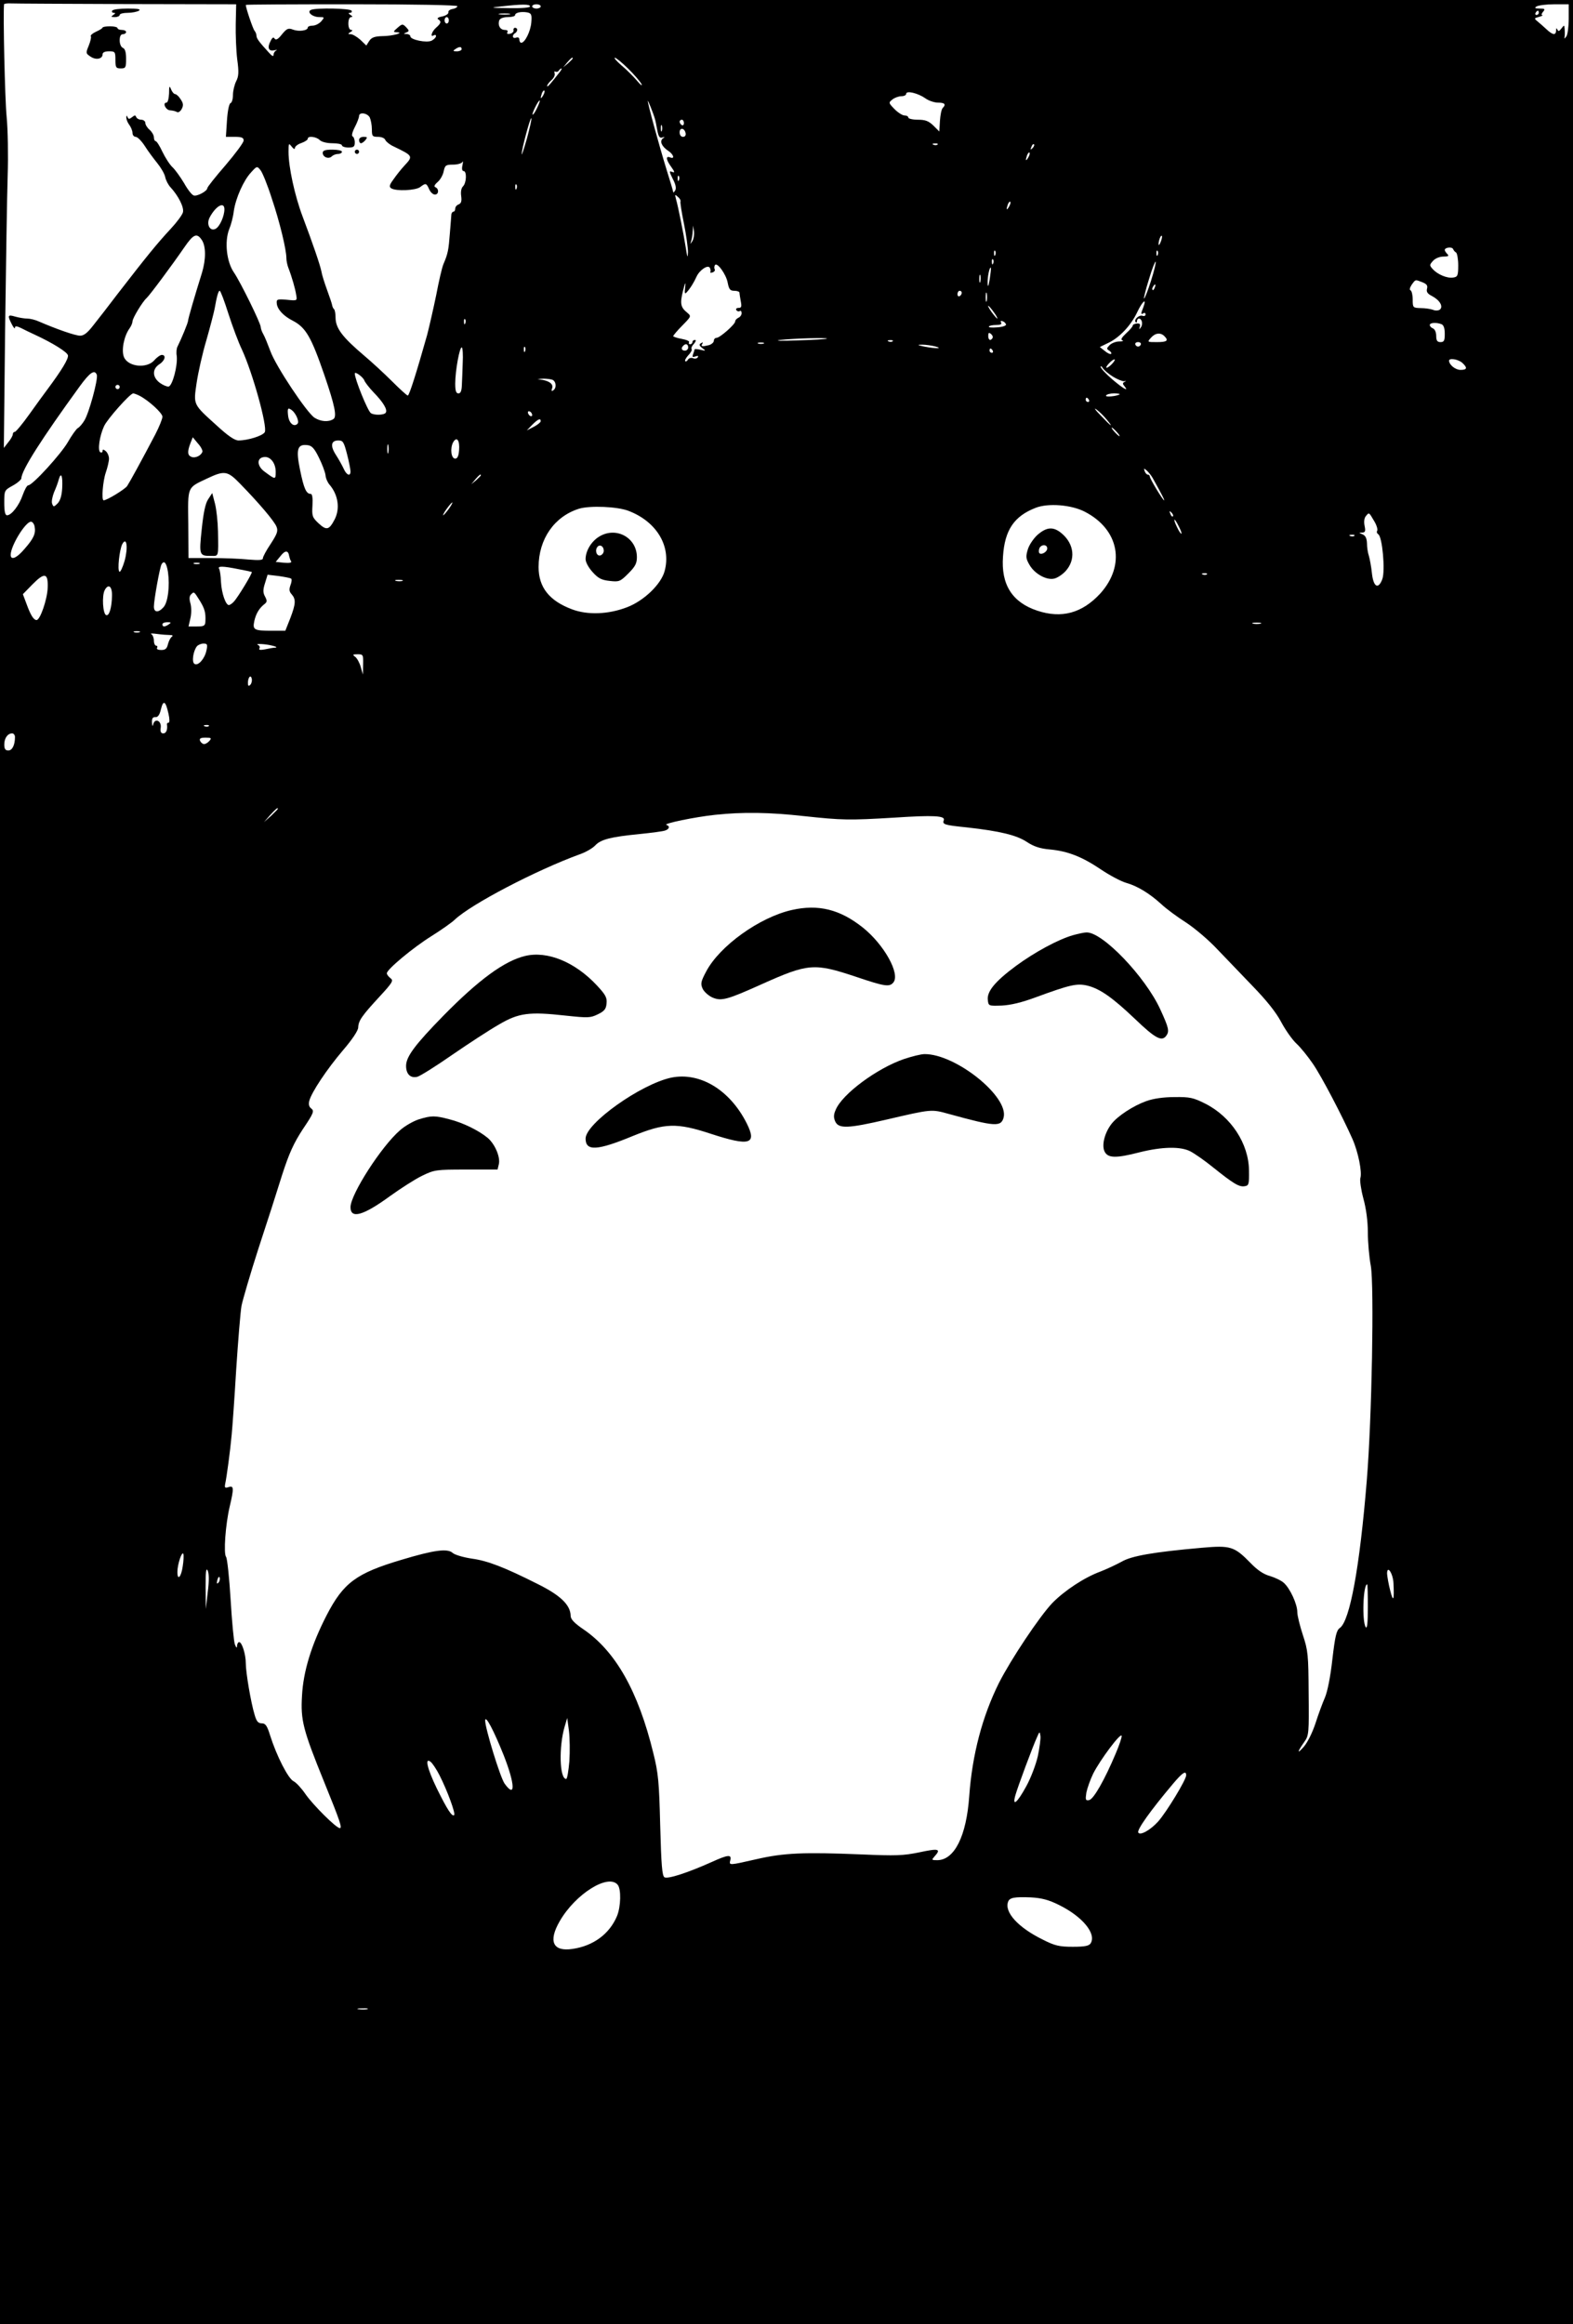 <?xml version="1.0" standalone="no"?>
<!DOCTYPE svg PUBLIC "-//W3C//DTD SVG 20010904//EN"
 "http://www.w3.org/TR/2001/REC-SVG-20010904/DTD/svg10.dtd">
<svg version="1.0" xmlns="http://www.w3.org/2000/svg"
 width="736pt" height="1087pt" viewBox="0 0 736 1087"
 preserveAspectRatio="xMidYMid meet">

<g transform="translate(0,1087) scale(0.1,-0.1)"
fill="#000000" stroke="none">
<path d="M0 5435 l0 -5435 3680 0 3680 0 0 5435 0 5435 -3680 0 -3680 0 0
-5435z m595 5416 l510 -1 -2 -92 c-1 -51 2 -126 7 -166 8 -59 7 -79 -5 -102
-8 -16 -15 -45 -15 -64 0 -19 -5 -36 -11 -38 -7 -2 -14 -36 -17 -81 l-5 -77
42 0 c32 0 41 -4 41 -17 0 -10 -39 -62 -85 -116 -47 -54 -85 -102 -85 -107 0
-14 -49 -40 -64 -34 -9 3 -29 29 -45 58 -17 28 -41 62 -54 74 -13 12 -34 45
-47 72 -13 28 -27 50 -32 50 -4 0 -8 8 -8 18 0 10 -9 25 -20 35 -11 9 -20 24
-20 32 0 8 -9 15 -19 15 -11 0 -21 6 -24 13 -3 9 -7 9 -19 -1 -13 -10 -17 -10
-21 0 -4 9 -6 9 -6 -2 0 -8 6 -24 14 -34 8 -11 15 -28 15 -38 0 -10 7 -18 15
-18 8 0 27 -19 42 -42 15 -24 42 -60 59 -81 17 -21 34 -50 37 -65 3 -15 14
-36 24 -47 38 -41 65 -95 59 -118 -3 -12 -29 -47 -57 -77 -65 -70 -112 -128
-249 -305 -41 -54 -92 -120 -113 -146 -27 -35 -44 -49 -62 -49 -23 0 -111 31
-192 66 -17 8 -42 14 -55 14 -13 0 -38 4 -56 9 -36 11 -38 6 -17 -35 8 -16 15
-24 15 -17 0 9 7 9 28 -1 15 -8 43 -21 62 -30 89 -41 155 -83 158 -98 3 -16
-29 -69 -96 -159 -15 -20 -53 -72 -85 -117 -32 -45 -63 -82 -68 -82 -5 0 -9
-5 -9 -11 0 -6 -9 -23 -21 -37 l-21 -27 6 555 c4 305 9 629 12 720 3 92 1 214
-5 275 -8 82 -17 481 -12 525 1 3 16 5 34 4 17 -1 262 -2 542 -3z m1545 -10
c0 -5 -10 -11 -22 -13 -13 -2 -22 -9 -20 -16 1 -7 -12 -15 -29 -19 -18 -3 -26
-9 -19 -13 16 -10 14 -19 -9 -39 -21 -18 -30 -48 -11 -36 6 3 10 2 10 -4 0 -6
-9 -15 -20 -21 -23 -12 -100 4 -100 20 0 6 -8 10 -17 11 -16 0 -16 1 -2 7 15
6 14 9 -1 25 -16 16 -18 16 -40 -3 -21 -18 -21 -20 -4 -21 40 -1 -19 -18 -67
-18 -36 -1 -50 -6 -61 -22 l-14 -22 -28 27 c-16 14 -36 26 -45 26 -14 0 -14 2
-1 10 10 6 11 10 3 10 -8 0 -13 13 -13 30 0 17 5 30 13 30 8 0 7 4 -3 10 -11
7 -11 10 -2 10 7 0 10 5 7 10 -7 11 -163 14 -189 4 -23 -9 5 -34 38 -34 25 0
25 -1 9 -20 -10 -11 -28 -20 -40 -20 -13 0 -23 -4 -23 -9 0 -14 -40 -20 -68
-10 -23 9 -30 6 -53 -22 -18 -23 -28 -28 -34 -20 -5 9 -11 6 -19 -11 -17 -31
-9 -50 18 -43 11 2 15 2 9 -1 -7 -3 -13 -12 -13 -20 0 -10 -7 -7 -22 10 -45
49 -58 66 -58 79 0 7 -4 17 -9 23 -7 7 -41 107 -41 121 0 2 223 3 495 3 299 0
495 -4 495 -9z m340 -1 c0 -6 -38 -9 -97 -8 -91 1 -93 2 -38 8 97 11 135 11
135 0z m50 0 c0 -5 -9 -10 -20 -10 -11 0 -20 5 -20 10 0 6 9 10 20 10 11 0 20
-4 20 -10z m4810 -57 c0 -38 -5 -75 -11 -83 -9 -13 -10 -13 -8 0 1 8 1 24 0
35 -2 19 -2 19 -15 2 -11 -14 -15 -15 -19 -5 -4 8 -6 7 -6 -4 -1 -24 -15 -23
-45 5 -13 12 -32 29 -42 37 -17 14 -16 15 7 21 13 4 20 7 15 8 -5 1 -3 8 4 16
11 13 8 15 -16 15 -22 0 -26 3 -14 10 8 5 45 10 83 10 l67 0 0 -67z m-4854
-17 c-3 -42 -30 -96 -47 -96 -5 0 -9 7 -9 15 0 9 -6 12 -15 9 -17 -7 -21 11
-5 21 6 3 10 10 10 16 0 5 -4 9 -10 9 -5 0 -9 -5 -7 -12 1 -6 -6 -14 -17 -16
-11 -2 -16 0 -12 7 4 7 -1 11 -12 11 -22 0 -34 22 -26 45 4 9 19 15 40 15 19
0 34 4 34 9 0 12 28 18 57 13 19 -4 22 -10 19 -46z m4714 44 c0 -5 -5 -10 -11
-10 -5 0 -7 5 -4 10 3 6 8 10 11 10 2 0 4 -4 4 -10z m-4817 -7 c-13 -2 -33 -2
-45 0 -13 2 -3 4 22 4 25 0 35 -2 23 -4z m-283 -28 c0 -8 -4 -15 -10 -15 -5 0
-10 7 -10 15 0 8 5 15 10 15 6 0 10 -7 10 -15z m60 -135 c0 -5 -10 -10 -22
-10 -19 0 -20 2 -8 10 19 13 30 13 30 0z m520 -43 c0 -2 -10 -12 -22 -23 l-23
-19 19 23 c18 21 26 27 26 19z m258 -47 c28 -27 56 -60 63 -72 6 -13 -3 -6
-20 14 -17 20 -50 53 -73 72 -23 20 -37 36 -31 36 5 0 33 -22 61 -50z m-319
-17 c-42 -54 -59 -74 -59 -65 0 5 9 17 20 27 12 10 18 25 15 32 -2 8 -1 11 4
8 5 -3 12 -1 16 5 3 5 9 10 12 10 3 0 -1 -8 -8 -17z m-78 -110 c-12 -20 -14
-14 -5 12 4 9 9 14 11 11 3 -2 0 -13 -6 -23z m1789 -13 c15 -11 42 -20 59 -20
31 0 39 -8 22 -25 -6 -6 -11 -32 -13 -60 l-3 -50 -28 28 c-22 21 -37 27 -72
27 -25 0 -45 5 -45 10 0 6 -8 10 -18 10 -10 0 -31 14 -47 30 -28 29 -28 30 -9
45 10 8 29 15 42 15 12 0 22 5 22 11 0 17 56 3 90 -21z m-1817 -45 c-9 -19
-18 -33 -21 -31 -4 5 26 66 33 66 3 0 -3 -16 -12 -35z m551 -50 c2 -5 7 -29
11 -52 6 -32 11 -40 24 -36 12 4 13 2 3 -4 -17 -13 -6 -38 24 -58 26 -17 33
-41 9 -31 -21 8 -19 -11 6 -45 17 -24 17 -28 4 -23 -15 6 -14 2 3 -33 14 -26
17 -44 11 -54 -5 -8 -9 -11 -9 -8 0 4 -14 51 -31 105 -36 117 -89 311 -88 322
0 6 26 -58 33 -83z m-1334 6 c5 -11 10 -36 10 -55 0 -33 2 -36 29 -36 16 0 31
-6 34 -15 4 -8 21 -22 39 -30 91 -44 92 -45 50 -90 -15 -16 -38 -45 -51 -64
-20 -27 -21 -35 -10 -42 23 -14 113 -10 135 6 26 20 29 19 42 -10 6 -14 18
-25 27 -25 18 0 20 26 3 34 -9 3 -6 11 10 25 12 10 25 33 28 50 6 28 10 31 44
31 21 0 41 6 44 13 3 6 3 0 0 -15 -4 -17 -2 -28 5 -28 16 0 14 -56 -3 -72 -8
-8 -11 -26 -8 -46 3 -23 0 -33 -12 -38 -9 -3 -16 -12 -16 -20 0 -8 -4 -14 -8
-14 -5 0 -9 -6 -10 -12 0 -7 -4 -47 -7 -88 -6 -79 -9 -96 -30 -145 -7 -16 -22
-82 -34 -145 -13 -63 -32 -146 -42 -185 -50 -177 -84 -285 -91 -285 -4 0 -37
30 -75 68 -37 37 -95 90 -127 117 -105 89 -136 130 -136 181 0 17 -3 34 -7 38
-4 3 -8 12 -9 19 -1 7 -12 39 -24 72 -12 33 -24 71 -26 85 -6 31 -42 135 -88
257 -37 98 -66 232 -66 303 0 41 1 42 15 24 9 -11 14 -14 15 -6 0 7 14 18 30
23 17 6 30 15 30 20 0 15 40 10 56 -6 9 -9 34 -15 60 -15 24 0 44 -4 44 -10 0
-5 14 -10 30 -10 25 0 30 4 30 24 0 13 -5 26 -10 28 -6 2 -2 20 10 43 11 21
20 45 20 52 0 20 38 15 50 -6z m736 -97 c-14 -49 -25 -83 -25 -75 -1 20 40
173 45 168 3 -2 -7 -44 -20 -93z m734 70 c0 -8 -4 -12 -10 -9 -5 3 -10 10 -10
16 0 5 5 9 10 9 6 0 10 -7 10 -16z m-103 -36 c-3 -7 -5 -2 -5 12 0 14 2 19 5
13 2 -7 2 -19 0 -25z m111 -11 c2 -10 -3 -17 -12 -17 -10 0 -16 9 -16 21 0 24
23 21 28 -4z m1179 -53 c-3 -3 -12 -4 -19 -1 -8 3 -5 6 6 6 11 1 17 -2 13 -5z
m444 -17 c-10 -9 -11 -8 -5 6 3 10 9 15 12 12 3 -3 0 -11 -7 -18z m-20 -44
c-12 -20 -14 -14 -5 12 4 9 9 14 11 11 3 -2 0 -13 -6 -23z m-3540 -189 c38
-112 69 -242 69 -281 0 -12 4 -32 9 -45 17 -44 33 -100 37 -128 5 -27 4 -27
-44 -22 -45 4 -49 2 -47 -17 2 -27 31 -59 75 -81 61 -32 86 -75 148 -255 49
-143 59 -194 42 -205 -23 -15 -59 -12 -88 6 -36 23 -182 242 -207 312 -12 32
-26 67 -33 79 -7 12 -12 27 -12 33 0 18 -94 209 -125 255 -35 50 -45 144 -23
202 9 21 19 59 22 86 9 61 46 144 81 181 27 30 28 30 44 10 9 -11 33 -70 52
-130z m1906 84 c-3 -8 -6 -5 -6 6 -1 11 2 17 5 13 3 -3 4 -12 1 -19z m-760
-40 c-3 -8 -6 -5 -6 6 -1 11 2 17 5 13 3 -3 4 -12 1 -19z m767 -60 c-2 -3 5
-50 16 -103 11 -54 19 -114 19 -134 -1 -30 -3 -27 -10 19 -10 64 -36 194 -46
229 -6 22 -5 23 9 10 9 -7 14 -17 12 -21z m1537 -25 c-12 -20 -14 -14 -5 12 4
9 9 14 11 11 3 -2 0 -13 -6 -23z m-3671 -12 c0 -32 -22 -81 -41 -91 -26 -14
-45 20 -28 53 28 53 69 77 69 38z m2190 -148 c-11 -17 -11 -17 -6 0 3 10 7 31
7 45 l2 27 4 -27 c2 -15 -1 -35 -7 -45z m-2296 5 c20 -29 20 -91 1 -154 -33
-105 -65 -215 -65 -224 0 -9 -31 -84 -49 -120 -5 -8 -7 -29 -4 -45 5 -45 -20
-139 -38 -143 -8 -1 -27 7 -42 18 -35 27 -35 64 -2 86 27 17 34 44 12 44 -7 0
-23 -11 -35 -25 -35 -40 -123 -31 -142 15 -13 31 0 98 26 134 8 11 14 26 14
33 0 15 47 92 65 108 14 12 121 156 178 239 42 61 58 68 81 34z m4487 -9 c-5
-13 -10 -19 -10 -12 -1 15 10 45 15 40 3 -2 0 -15 -5 -28z m1382 -50 c5 -4 10
-31 10 -60 0 -48 -3 -54 -23 -57 -28 -5 -73 14 -96 39 -16 18 -16 20 1 39 11
12 31 20 49 20 23 0 27 3 18 12 -7 7 -12 15 -12 19 0 12 35 16 39 4 2 -5 8
-13 14 -16z m-2156 -11 c-3 -8 -6 -5 -6 6 -1 11 2 17 5 13 3 -3 4 -12 1 -19z
m760 0 c-3 -8 -6 -5 -6 6 -1 11 2 17 5 13 3 -3 4 -12 1 -19z m-770 -40 c-3 -8
-6 -5 -6 6 -1 11 2 17 5 13 3 -3 4 -12 1 -19z m738 -83 c-15 -47 -30 -84 -32
-81 -2 2 8 43 23 90 14 48 29 85 31 82 3 -3 -7 -44 -22 -91z m-1980 -8 c6 -30
11 -37 31 -37 13 0 24 -4 24 -9 0 -5 3 -23 6 -40 5 -25 3 -31 -10 -31 -10 0
-14 -5 -11 -10 4 -6 11 -8 16 -5 5 4 9 -1 9 -10 0 -8 -7 -18 -15 -21 -8 -4
-15 -11 -15 -17 0 -14 -72 -77 -87 -77 -7 0 -13 -6 -13 -14 0 -7 -10 -16 -22
-20 -33 -8 -40 -7 -32 6 5 7 3 8 -6 3 -10 -6 -9 -11 6 -23 18 -13 17 -14 -8
-8 -16 4 -28 4 -28 2 0 -2 -3 -12 -7 -22 -5 -14 -3 -16 11 -11 11 4 15 3 11
-4 -4 -6 -14 -8 -23 -4 -8 3 -19 0 -23 -7 -4 -7 -10 -10 -13 -7 -3 3 4 16 15
28 12 12 18 25 15 28 -3 4 1 15 11 25 9 11 11 18 5 18 -7 0 -12 -4 -12 -10 0
-5 -5 -10 -11 -10 -5 0 -8 4 -5 9 4 5 -12 12 -34 16 -22 4 -40 10 -40 13 0 3
19 26 43 50 42 43 42 43 22 60 -31 25 -34 43 -19 103 10 39 13 44 10 16 -4
-29 -2 -34 7 -24 16 17 35 48 46 73 14 31 53 57 62 42 4 -7 5 -16 3 -20 -3 -4
2 -5 10 -2 9 3 13 10 10 15 -3 5 -2 14 1 19 10 16 53 -43 60 -83z m1226 18
c-6 -35 -9 -41 -10 -20 -1 30 9 78 15 73 2 -2 -1 -26 -5 -53z m-44 -12 c-3
-10 -5 -4 -5 12 0 17 2 24 5 18 2 -7 2 -21 0 -30z m2068 -3 c20 -8 26 -15 22
-30 -4 -15 2 -24 24 -35 36 -19 53 -49 36 -63 -7 -5 -21 -6 -32 -1 -11 4 -37
8 -57 8 -37 1 -38 2 -38 40 0 22 -5 41 -10 43 -6 2 -4 12 5 26 19 26 16 25 50
12z m-1252 -25 c-3 -9 -8 -14 -10 -11 -3 3 -2 9 2 15 9 16 15 13 8 -4z m-4334
-123 c19 -59 47 -134 63 -167 50 -108 120 -360 107 -386 -9 -17 -79 -39 -123
-39 -18 0 -50 22 -102 70 -112 101 -109 96 -94 199 7 47 27 138 46 201 18 63
35 129 38 145 11 62 18 85 24 85 4 0 22 -48 41 -108z m3431 99 c0 -6 -4 -13
-10 -16 -5 -3 -10 1 -10 9 0 9 5 16 10 16 6 0 10 -4 10 -9z m117 -38 c-3 -10
-5 -2 -5 17 0 19 2 27 5 18 2 -10 2 -26 0 -35z m733 -29 c-13 -32 -12 -37 0
-29 6 3 10 1 10 -5 0 -7 -6 -10 -14 -7 -16 6 -43 -19 -32 -30 3 -3 6 -1 6 5 0
7 4 12 9 12 14 0 20 -26 9 -41 -8 -11 -9 -11 -5 3 4 12 0 16 -14 15 -10 -1
-19 -5 -19 -10 0 -4 -14 -21 -31 -36 -21 -20 -27 -30 -17 -33 7 -3 0 -5 -15
-5 -16 0 -36 -8 -45 -17 -15 -15 -15 -18 -2 -26 8 -5 12 -12 9 -15 -4 -3 -17
3 -29 13 l-24 19 39 19 c52 24 107 82 136 144 24 51 46 70 29 24z m-700 -24
c12 -16 19 -30 16 -30 -2 0 -14 14 -26 30 -12 17 -19 30 -16 30 2 0 14 -13 26
-30z m-2473 -52 c-3 -8 -6 -5 -6 6 -1 11 2 17 5 13 3 -3 4 -12 1 -19z m2530
-5 c2 -6 -14 -12 -41 -14 -24 -2 -42 -1 -39 4 2 4 18 7 34 7 20 0 28 4 23 11
-4 7 -1 10 6 7 8 -2 15 -9 17 -15z m2037 1 c11 -4 16 -19 16 -45 0 -32 -3 -39
-20 -39 -15 0 -20 7 -20 29 0 16 -6 31 -15 35 -8 3 -15 10 -15 16 0 11 30 13
54 4z m-2100 -65 c-9 -15 -20 -10 -20 10 0 15 3 17 13 9 7 -6 10 -14 7 -19z
m804 9 c21 -21 13 -28 -35 -28 -45 0 -46 0 -28 20 20 23 45 26 63 8z m-1579
-12 c-2 -2 -65 -6 -139 -8 -74 -3 -110 -2 -80 2 59 7 226 12 219 6z m308 -12
c-3 -3 -12 -4 -19 -1 -8 3 -5 6 6 6 11 1 17 -2 13 -5z m-604 -11 c-7 -2 -19
-2 -25 0 -7 3 -2 5 12 5 14 0 19 -2 13 -5z m1765 -4 c-2 -6 -8 -10 -13 -10 -5
0 -11 4 -13 10 -2 6 4 11 13 11 9 0 15 -5 13 -11z m-2118 -14 c0 -8 -7 -15
-15 -15 -16 0 -20 12 -8 23 11 12 23 8 23 -8z m1155 5 c42 -11 1 -11 -50 -1
-34 7 -35 9 -10 9 17 0 44 -4 60 -8z m-2210 -78 c-1 -37 -3 -84 -4 -104 -1
-27 -6 -38 -16 -38 -11 0 -15 12 -15 46 0 60 21 175 31 169 4 -3 6 -35 4 -73z
m292 56 c-3 -8 -6 -5 -6 6 -1 11 2 17 5 13 3 -3 4 -12 1 -19z m2188 2 c3 -5 1
-10 -4 -10 -6 0 -11 5 -11 10 0 6 2 10 4 10 3 0 8 -4 11 -10z m560 -60 c-10
-11 -22 -20 -27 -20 -10 0 24 38 36 39 5 1 1 -8 -9 -19z m1637 3 c25 -23 23
-33 -8 -33 -24 0 -53 23 -54 43 0 14 43 7 62 -10z m-1634 -65 c20 -12 44 -22
52 -21 10 2 11 1 2 -3 -10 -5 -10 -9 -1 -20 23 -28 -4 -13 -57 32 -30 26 -54
52 -54 58 0 6 5 3 10 -6 6 -9 27 -27 48 -40z m-4755 9 c7 -19 -37 -182 -59
-215 -9 -15 -23 -31 -31 -35 -7 -5 -28 -34 -45 -64 -32 -56 -166 -203 -186
-203 -6 0 -17 -21 -26 -46 -16 -47 -52 -94 -73 -94 -9 0 -13 18 -13 58 0 58 0
59 40 81 22 12 40 28 40 34 1 38 95 185 273 430 48 66 70 80 80 54z m1252 -27
c3 -8 22 -33 43 -55 45 -46 66 -81 57 -95 -7 -12 -55 -13 -70 -2 -15 11 -75
159 -75 185 0 12 40 -17 45 -33z m879 4 c19 -7 21 -40 4 -50 -7 -5 -9 -2 -5 9
7 19 -9 33 -43 40 l-25 4 27 2 c14 0 33 -2 42 -5z m-2024 -34 c0 -5 -4 -10
-10 -10 -5 0 -10 5 -10 10 0 6 5 10 10 10 6 0 10 -4 10 -10z m93 -41 c44 -23
107 -81 107 -98 0 -10 -15 -47 -33 -82 -64 -122 -120 -224 -132 -242 -11 -16
-95 -67 -110 -67 -11 0 -4 89 10 130 8 23 15 53 15 65 0 12 -7 28 -15 35 -11
9 -15 9 -15 1 0 -7 -5 -9 -11 -6 -13 9 -3 77 18 122 15 33 121 152 136 153 5
0 18 -5 30 -11z m4586 7 c-11 -9 -69 -15 -64 -6 3 6 20 10 37 10 17 0 29 -2
27 -4z m-144 -26 c3 -5 1 -10 -4 -10 -6 0 -11 5 -11 10 0 6 2 10 4 10 3 0 8
-4 11 -10z m83 -92 c35 -42 22 -34 -28 19 -25 25 -34 38 -20 28 14 -10 35 -31
48 -47z m-3813 44 c19 -14 37 -54 27 -64 -17 -17 -40 3 -44 38 -4 35 -1 39 17
26z m1125 -23 c0 -6 -4 -7 -10 -4 -5 3 -10 11 -10 16 0 6 5 7 10 4 6 -3 10
-11 10 -16z m40 -29 c0 -5 -15 -17 -32 -26 l-33 -17 25 26 c27 27 40 33 40 17z
m2695 -50 c10 -11 16 -20 13 -20 -3 0 -13 9 -23 20 -10 11 -16 20 -13 20 3 0
13 -9 23 -20z m-4278 -93 c-6 -18 -33 -31 -51 -24 -19 7 -20 25 -5 64 l11 28
24 -29 c14 -15 23 -33 21 -39z m1201 7 c-2 -27 -8 -39 -18 -39 -19 0 -25 47
-10 76 17 30 32 10 28 -37z m-524 -19 c9 -35 16 -71 16 -80 0 -25 -19 -17 -32
13 -7 15 -23 44 -36 64 -28 43 -23 68 11 68 22 0 26 -7 41 -65z m193 8 c-3
-10 -5 -2 -5 17 0 19 2 27 5 18 2 -10 2 -26 0 -35z m-325 -23 c15 -30 29 -67
31 -82 1 -15 10 -35 19 -45 40 -47 50 -111 24 -162 -26 -50 -38 -53 -75 -19
-30 28 -32 35 -29 84 2 35 -1 54 -8 54 -21 0 -32 24 -50 112 -20 97 -13 122
35 116 20 -2 32 -15 53 -58z m-202 -67 c0 -37 -1 -37 -52 1 -35 25 -38 63 -5
68 30 6 57 -26 57 -69z m4103 -28 c46 -83 57 -105 54 -105 -6 0 -67 101 -67
111 0 5 -4 9 -9 9 -5 0 -12 7 -15 16 -5 14 -4 15 9 4 8 -7 21 -23 28 -35z
m-4269 -28 c87 -89 161 -176 170 -201 8 -20 2 -34 -27 -79 -21 -31 -37 -61
-37 -68 0 -9 -17 -10 -67 -6 -38 4 -116 7 -175 7 l-106 0 -1 158 c-2 180 -7
169 88 214 82 39 96 36 155 -25z m-833 -20 c-2 -35 -9 -58 -21 -71 -18 -18
-20 -18 -26 -2 -4 9 1 34 9 54 9 20 19 47 22 60 11 37 19 16 16 -41z m1959 60
c0 -2 -10 -12 -22 -23 l-23 -19 19 23 c18 21 26 27 26 19z m-150 -157 c-12
-16 -24 -30 -26 -30 -3 0 4 14 16 30 12 17 24 30 26 30 3 0 -4 -13 -16 -30z
m2975 -13 c162 -83 193 -250 73 -383 -85 -92 -181 -118 -295 -80 -117 39 -170
122 -160 254 8 123 52 188 153 227 59 23 167 14 229 -18z m-2135 4 c132 -50
201 -165 170 -281 -16 -62 -97 -140 -176 -170 -88 -34 -185 -37 -257 -10 -107
40 -157 103 -157 198 0 131 74 237 190 273 51 15 178 10 230 -10z m2548 -26
c-3 -3 -9 2 -12 12 -6 14 -5 15 5 6 7 -7 10 -15 7 -18z m941 -21 c12 -19 18
-40 15 -46 -4 -6 -1 -13 5 -17 19 -12 33 -169 19 -209 -19 -51 -42 -38 -49 28
-3 30 -10 66 -14 80 -5 14 -9 40 -9 59 -1 24 -7 36 -21 42 -18 7 -18 8 -2 8
15 1 17 6 12 31 -4 19 -2 36 5 45 16 20 15 20 39 -21z m-914 -25 c9 -17 15
-33 13 -35 -3 -2 -12 12 -21 31 -21 43 -13 47 8 4z m-5353 -2 c6 -32 -4 -55
-47 -104 -37 -44 -65 -55 -65 -28 0 42 69 155 95 155 7 0 15 -11 17 -23z
m6175 -43 c-3 -3 -12 -4 -19 -1 -8 3 -5 6 6 6 11 1 17 -2 13 -5z m-5754 -117
c-9 -31 -20 -54 -24 -51 -11 6 0 103 13 129 21 38 28 -16 11 -78z m770 22 c2
-8 5 -19 9 -24 4 -7 -8 -9 -33 -7 l-39 4 23 28 c21 27 36 27 40 -1z m-567 -75
c9 -65 0 -141 -21 -164 -24 -27 -45 -25 -45 3 0 30 28 186 36 198 12 20 23 7
30 -37z m147 39 c-7 -2 -19 -2 -25 0 -7 3 -2 5 12 5 14 0 19 -2 13 -5z m183
-25 c32 -6 60 -12 62 -13 5 -4 -67 -122 -84 -139 -8 -9 -19 -16 -23 -16 -15 0
-34 55 -37 107 -1 29 -5 57 -9 63 -8 13 17 13 91 -2z m4531 -24 c-3 -3 -12 -4
-19 -1 -8 3 -5 6 6 6 11 1 17 -2 13 -5z m-5424 -64 c-2 -53 -35 -150 -52 -150
-13 0 -27 21 -46 73 l-18 48 44 45 c58 59 75 55 72 -16z m1139 44 c4 -3 3 -16
-3 -31 -7 -20 -6 -30 6 -43 20 -23 19 -44 -7 -112 l-23 -58 -62 0 c-85 0 -92
4 -83 46 8 35 23 60 49 80 11 9 11 15 1 34 -10 18 -10 32 0 63 l12 39 51 -6
c28 -4 54 -9 59 -12z m521 -11 c-7 -2 -21 -2 -30 0 -10 3 -4 5 12 5 17 0 24
-2 18 -5z m-1359 -69 c-1 -56 -13 -96 -27 -91 -16 5 -21 91 -7 117 17 32 35
18 34 -26z m410 -22 c24 -39 29 -57 27 -99 -1 -20 -7 -23 -40 -23 l-39 0 9 39
c5 21 5 51 0 69 -6 20 -5 34 2 41 15 15 14 16 41 -27z m-144 -112 c-19 -13
-30 -13 -30 0 0 6 10 10 23 10 18 0 19 -2 7 -10z m5108 3 c-10 -2 -26 -2 -35
0 -10 3 -2 5 17 5 19 0 27 -2 18 -5z m-5245 -40 c-7 -2 -19 -2 -25 0 -7 3 -2
5 12 5 14 0 19 -2 13 -5z m142 -13 c12 0 16 -3 9 -8 -6 -4 -14 -19 -18 -34 -5
-22 -12 -28 -32 -28 -14 0 -23 4 -19 10 3 6 1 10 -4 10 -6 0 -11 11 -11 24 0
13 -6 27 -12 30 -7 4 5 4 27 1 22 -3 49 -5 60 -5z m171 -72 c-8 -39 -39 -74
-56 -63 -14 8 -6 60 11 82 6 7 20 13 31 13 18 0 20 -4 14 -32z m309 22 c17 -4
23 -8 14 -9 -9 0 -31 -4 -49 -8 -22 -4 -31 -3 -26 5 3 5 0 13 -6 15 -20 8 33
6 67 -3z m424 -87 l-1 -48 -10 35 c-5 19 -17 41 -26 48 -14 10 -12 12 11 12
26 0 27 -2 26 -47z m-528 -96 c-8 -8 -11 -5 -11 9 0 27 14 41 18 19 2 -9 -1
-22 -7 -28z m-383 -134 c6 -25 6 -43 1 -43 -5 0 -8 -3 -8 -7 4 -25 -3 -43 -17
-43 -11 0 -15 8 -12 27 4 32 -27 46 -35 16 -3 -12 -5 -10 -6 8 -1 19 4 26 16
25 12 -1 20 11 26 37 11 45 22 39 35 -20z m189 -59 c-3 -3 -12 -4 -19 -1 -8 3
-5 6 6 6 11 1 17 -2 13 -5z m-907 -51 c0 -38 -13 -63 -31 -63 -14 0 -19 7 -19
28 0 30 16 52 37 52 7 0 13 -8 13 -17z m910 -18 c-7 -8 -18 -15 -25 -15 -7 0
-15 7 -19 15 -4 11 2 15 26 15 26 0 29 -2 18 -15z m320 -318 c0 -2 -15 -16
-32 -33 l-33 -29 29 33 c28 30 36 37 36 29z m2462 -34 c178 -19 208 -20 424
-7 181 12 238 9 230 -12 -8 -20 2 -23 110 -34 152 -17 231 -36 279 -68 32 -21
61 -31 108 -35 84 -8 150 -34 239 -94 40 -27 93 -55 117 -62 53 -15 109 -49
165 -100 22 -21 75 -60 116 -86 41 -27 107 -83 145 -124 39 -41 114 -119 167
-174 64 -66 108 -121 132 -166 19 -36 51 -82 71 -101 21 -19 55 -62 77 -94 40
-57 140 -249 186 -353 27 -61 46 -156 37 -183 -3 -11 3 -54 14 -95 13 -47 21
-106 21 -158 0 -45 6 -116 14 -158 16 -94 5 -715 -19 -1004 -33 -405 -79 -656
-126 -689 -16 -11 -22 -37 -35 -147 -9 -82 -23 -151 -35 -179 -11 -25 -31 -79
-44 -120 -15 -45 -37 -89 -55 -110 -33 -37 -31 -25 4 25 20 28 21 42 19 225
-1 181 -3 201 -27 273 -14 43 -26 91 -26 107 0 38 -34 111 -63 137 -12 11 -42
25 -65 32 -30 8 -59 28 -90 60 -77 79 -94 84 -230 72 -226 -20 -328 -38 -374
-65 -24 -13 -68 -34 -99 -46 -76 -28 -168 -89 -225 -147 -60 -63 -193 -262
-250 -374 -78 -157 -125 -335 -139 -529 -13 -187 -69 -299 -149 -300 -28 0
-28 1 -13 18 32 35 18 38 -70 19 -77 -16 -111 -17 -273 -10 -272 11 -362 7
-489 -22 -132 -30 -130 -30 -124 -5 7 28 -11 26 -88 -9 -112 -50 -204 -80
-220 -71 -11 7 -15 56 -20 242 -5 204 -9 246 -32 338 -71 291 -177 478 -329
581 -41 28 -58 46 -58 62 -1 51 -48 96 -155 149 -155 78 -233 108 -305 118
-41 6 -82 18 -92 27 -24 22 -86 14 -239 -32 -212 -63 -272 -107 -351 -260 -71
-138 -109 -262 -115 -376 -7 -115 5 -160 104 -404 74 -182 85 -215 73 -215
-17 0 -125 108 -160 158 -19 28 -44 55 -56 61 -25 11 -80 119 -110 214 -14 46
-22 57 -39 57 -17 0 -25 9 -34 41 -17 56 -41 197 -41 240 0 42 -18 99 -31 99
-5 0 -9 -8 -10 -17 0 -13 -3 -11 -10 6 -5 13 -14 108 -20 210 -6 102 -16 192
-21 199 -13 15 -3 153 17 237 20 85 19 98 -5 90 -18 -6 -20 -3 -16 17 6 27 23
150 30 228 3 30 13 167 21 303 9 137 20 272 25 300 6 29 41 149 79 267 39 118
89 274 111 345 33 102 54 148 97 214 50 74 54 85 40 96 -11 8 -14 19 -10 36
10 40 83 149 157 236 44 51 71 92 72 107 1 33 18 56 100 145 61 66 66 75 51
86 -9 7 -17 17 -17 23 0 18 121 119 209 174 46 29 96 64 109 77 76 72 380 231
586 306 28 10 59 28 71 41 26 28 73 40 206 53 58 6 113 13 122 17 20 7 22 21
5 26 -17 6 134 37 227 47 131 14 256 12 417 -6z m-2907 -3508 c-7 -51 -25 -70
-25 -27 0 36 22 101 28 84 2 -7 1 -33 -3 -57z m117 -121 l-9 -79 -1 100 c0 75
2 95 10 79 6 -14 7 -47 0 -100z m5548 41 c4 -80 -1 -91 -15 -35 -8 30 -14 66
-15 80 0 43 28 1 30 -45z m-5498 3 c-8 -8 -9 -4 -5 13 4 13 8 18 11 10 2 -7
-1 -18 -6 -23z m5378 -115 c0 -74 -3 -103 -10 -93 -18 28 -12 200 7 200 2 0 3
-48 3 -107z m-4043 -693 c53 -135 56 -204 4 -132 -21 30 -91 259 -91 295 1 29
41 -48 87 -163z m307 -27 c-4 -46 -10 -83 -15 -83 -31 0 -35 150 -7 245 l12
40 8 -60 c4 -33 5 -97 2 -142z m2192 24 c-9 -40 -33 -103 -54 -141 -43 -79
-67 -98 -51 -42 11 39 80 225 101 271 12 28 13 28 16 6 2 -12 -4 -55 -12 -94z
m364 11 c-51 -121 -103 -213 -124 -217 -17 -3 -18 1 -13 35 4 20 18 60 32 89
33 65 128 192 133 177 2 -6 -11 -44 -28 -84z m-3163 -102 c36 -71 75 -177 68
-185 -10 -9 -32 25 -81 124 -46 95 -58 149 -28 124 8 -7 27 -35 41 -63z m3493
1 c0 -21 -92 -172 -131 -216 -36 -40 -84 -67 -93 -52 -8 12 56 102 163 229 44
52 61 63 61 39z m-2660 -512 c17 -20 15 -102 -3 -146 -35 -84 -111 -140 -208
-154 -92 -14 -115 35 -60 130 74 128 227 223 271 170z m2066 -95 c109 -54 175
-134 147 -179 -8 -12 -27 -16 -84 -16 -63 0 -84 5 -141 34 -114 56 -180 128
-161 177 7 19 30 23 106 20 51 -3 83 -11 133 -36z m-3238 -487 c-10 -2 -28 -2
-40 0 -13 2 -5 4 17 4 22 1 32 -1 23 -4z"/>
<path d="M525 10820 c-3 -5 0 -10 7 -10 9 0 9 -3 -2 -10 -12 -8 -11 -10 8 -10
12 0 22 5 22 10 0 6 17 10 38 10 20 0 44 5 52 10 11 7 -5 10 -52 10 -37 0 -70
-4 -73 -10z"/>
<path d="M480 10741 c0 -3 -14 -12 -30 -19 -17 -8 -28 -17 -25 -22 3 -4 -2
-24 -10 -44 -14 -34 -14 -36 9 -51 25 -17 56 -11 56 11 0 9 11 14 30 14 28 0
30 -2 30 -40 0 -36 3 -40 25 -40 23 0 25 4 25 45 0 31 -5 47 -15 51 -9 4 -15
19 -15 35 0 19 5 29 15 29 8 0 15 5 15 10 0 6 -9 10 -20 10 -11 0 -20 4 -20 8
0 5 -16 9 -35 9 -19 0 -35 -3 -35 -6z"/>
<path d="M791 10433 c-1 -24 -6 -43 -12 -43 -20 0 -4 -35 17 -36 12 -1 26 -4
32 -8 6 -4 16 3 22 14 9 17 8 27 -5 46 -8 13 -20 24 -26 24 -5 0 -14 10 -19
23 -7 18 -9 15 -9 -20z"/>
<path d="M1680 10215 c0 -8 4 -15 9 -15 5 0 14 7 21 15 10 13 9 15 -9 15 -12
0 -21 -6 -21 -15z"/>
<path d="M1510 10155 c0 -20 28 -31 43 -16 6 6 19 11 29 11 10 0 18 5 18 10 0
6 -20 10 -45 10 -34 0 -45 -4 -45 -15z"/>
<path d="M1660 10160 c0 -5 5 -10 10 -10 6 0 10 5 10 10 0 6 -4 10 -10 10 -5
0 -10 -4 -10 -10z"/>
<path d="M974 8535 c-13 -19 -22 -63 -30 -139 -13 -123 -12 -126 44 -126 36 0
34 -7 32 115 -1 44 -7 102 -14 129 l-13 50 -19 -29z"/>
<path d="M4855 8369 c-19 -17 -40 -48 -46 -69 -10 -33 -9 -43 8 -72 24 -42 80
-73 116 -64 14 3 38 19 52 34 49 53 42 127 -17 177 -39 33 -70 31 -113 -6z
m45 -64 c0 -16 -27 -32 -37 -22 -3 4 -3 13 0 22 8 20 37 20 37 0z"/>
<path d="M2803 8360 c-36 -22 -63 -66 -63 -105 0 -15 14 -40 33 -61 26 -29 42
-37 80 -41 44 -5 49 -3 87 35 32 32 40 47 40 76 0 92 -98 145 -177 96z m22
-66 c0 -10 -8 -20 -17 -22 -18 -3 -26 27 -11 42 12 11 28 0 28 -20z"/>
<path d="M3705 6614 c-151 -34 -338 -168 -401 -288 -25 -47 -27 -57 -16 -81 7
-14 28 -33 47 -41 41 -17 69 -9 227 62 221 99 247 101 445 35 133 -45 155 -48
173 -26 33 40 -43 177 -143 257 -107 85 -208 110 -332 82z"/>
<path d="M5020 6496 c-69 -20 -177 -78 -267 -144 -97 -72 -136 -119 -131 -159
3 -28 4 -28 65 -26 41 2 93 14 160 39 161 59 192 66 242 54 59 -15 118 -57
222 -156 95 -91 125 -107 146 -78 15 21 12 36 -28 123 -70 153 -272 364 -346
360 -10 0 -38 -6 -63 -13z"/>
<path d="M2457 6399 c-97 -23 -218 -112 -383 -280 -132 -135 -174 -191 -174
-234 0 -39 21 -59 53 -51 12 3 86 49 162 102 77 53 175 117 219 142 93 55 142
61 313 42 104 -11 115 -11 150 6 31 15 39 25 41 51 3 27 -5 41 -44 83 -103
111 -233 164 -337 139z"/>
<path d="M4230 5917 c-126 -43 -290 -164 -320 -238 -10 -22 -10 -36 -2 -54 16
-35 60 -33 241 9 211 49 208 49 291 26 218 -60 244 -61 256 -16 24 98 -225
297 -370 296 -17 0 -60 -11 -96 -23z"/>
<path d="M3141 5830 c-142 -30 -401 -214 -401 -285 0 -60 54 -57 221 12 150
61 205 63 366 10 181 -59 216 -49 167 49 -79 157 -219 241 -353 214z"/>
<path d="M5363 5720 c-61 -22 -133 -69 -162 -106 -32 -41 -47 -99 -33 -129 15
-32 53 -33 165 -4 105 26 191 28 237 4 19 -10 67 -43 105 -74 95 -76 122 -93
148 -89 20 3 22 8 21 73 -1 126 -84 253 -206 314 -54 27 -71 31 -142 30 -52 0
-100 -7 -133 -19z"/>
<path d="M1960 5635 c-25 -8 -64 -30 -87 -50 -87 -74 -233 -301 -233 -361 0
-56 59 -40 185 52 50 36 117 79 150 95 58 28 65 29 206 29 l147 0 6 25 c8 33
-18 94 -52 123 -41 34 -115 71 -179 87 -68 18 -84 18 -143 0z"/>
</g>
</svg>
